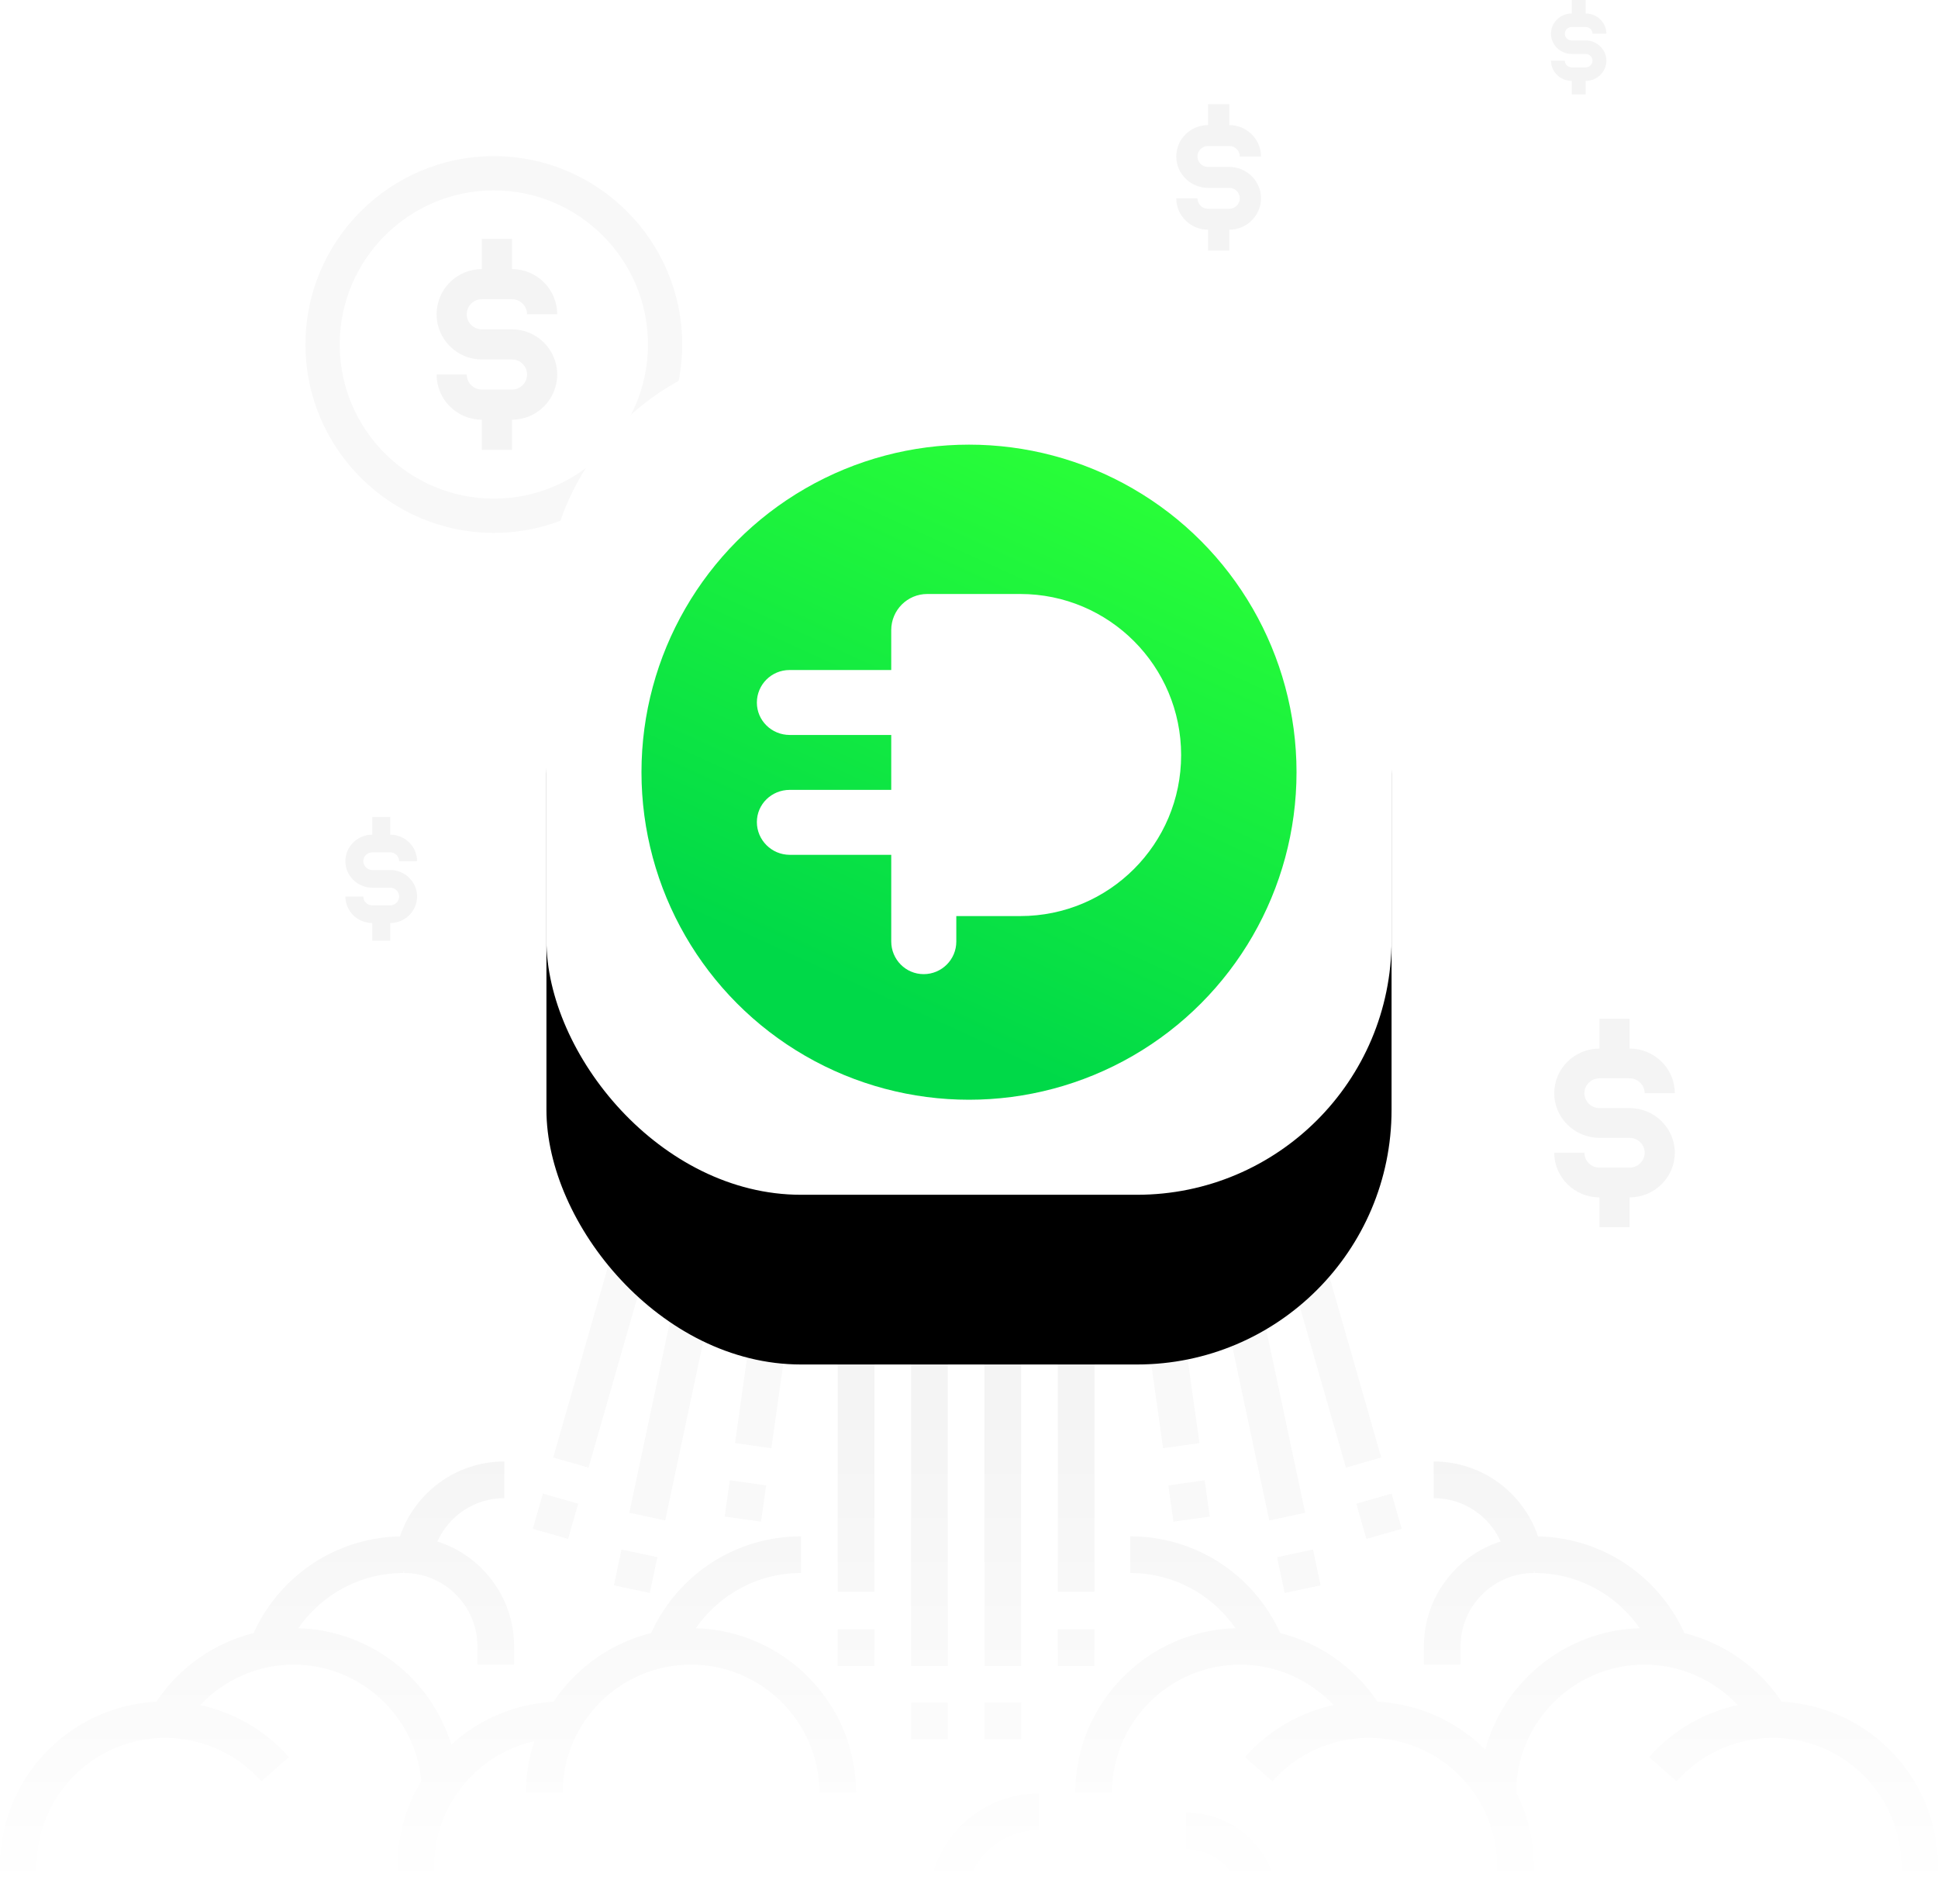 <?xml version="1.0" encoding="UTF-8"?>
<svg width="571px" height="561px" viewBox="0 0 571 561" version="1.1" xmlns="http://www.w3.org/2000/svg" xmlns:xlink="http://www.w3.org/1999/xlink">
    <!-- Generator: Sketch 64 (93537) - https://sketch.com -->
    <title>Group 8</title>
    <desc>Created with Sketch.</desc>
    <defs>
        <linearGradient x1="50%" y1="74.207%" x2="50%" y2="100%" id="linearGradient-1">
            <stop stop-color="#F4F4F4" offset="0%"></stop>
            <stop stop-color="#FFFFFF" offset="100%"></stop>
        </linearGradient>
        <rect id="path-2" x="0" y="0" width="249" height="249" rx="75"></rect>
        <filter x="-70.3%" y="-50.2%" width="240.6%" height="240.6%" filterUnits="objectBoundingBox" id="filter-4">
            <feOffset dx="0" dy="50" in="SourceAlpha" result="shadowOffsetOuter1"></feOffset>
            <feGaussianBlur stdDeviation="50" in="shadowOffsetOuter1" result="shadowBlurOuter1"></feGaussianBlur>
            <feColorMatrix values="0 0 0 0 0   0 0 0 0 0   0 0 0 0 0  0 0 0 0.2 0" type="matrix" in="shadowBlurOuter1"></feColorMatrix>
        </filter>
        <linearGradient x1="77.895%" y1="4.367%" x2="40.083%" y2="87.103%" id="linearGradient-5">
            <stop stop-color="#2AFF38" offset="0%"></stop>
            <stop stop-color="#00D948" offset="100%"></stop>
        </linearGradient>
    </defs>
    <g id="Page-1" stroke="none" stroke-width="1" fill="none" fill-rule="evenodd">
        <g id="Influencers" transform="translate(-675, -142)">
            <g id="1">
                <g id="Group-8" transform="translate(675, 117)">
                    <g id="icon" transform="translate(0, 25)">
                        <g id="Group-13" transform="translate(0, 222)">
                            <g id="Group-15" transform="translate(310.887, 257.602)"></g>
                            <g id="Group-16" opacity="0.4" transform="translate(313.766, 0)" fill="#EFEFEF" fill-rule="nonzero">
                                <g id="Group-15" transform="translate(46.46, 135.384) rotate(-12) translate(-46.46, -135.384) translate(40.46, 21.884)">
                                    <polygon id="Rectangle-path" points="0.619 0.527 11.421 0.527 11.421 204.932 0.619 204.932"></polygon>
                                    <polygon id="Rectangle-path" points="0.619 216.007 11.421 216.007 11.421 226.788 0.619 226.788"></polygon>
                                </g>
                                <g id="Group-15-Copy" transform="translate(62.769, 121.003) rotate(-16) translate(-62.769, -121.003) translate(56.769, 7.503)">
                                    <polygon id="Rectangle-path" points="0.619 0.527 11.421 0.527 11.421 204.932 0.619 204.932"></polygon>
                                    <polygon id="Rectangle-path" points="0.619 216.007 11.421 216.007 11.421 226.788 0.619 226.788"></polygon>
                                </g>
                                <g id="Group-15-Copy-2" transform="translate(21.813, 113.769) rotate(-8) translate(-21.813, -113.769) translate(15.813, 0.269)">
                                    <polygon id="Rectangle-path" points="0.393 0.089 11.195 0.089 11.195 204.494 0.393 204.494"></polygon>
                                    <polygon id="Rectangle-path" points="0.393 215.568 11.195 215.568 11.195 226.349 0.393 226.349"></polygon>
                                </g>
                            </g>
                            <g id="Group-16" opacity="0.4" transform="translate(206.194, 124) scale(-1, 1) translate(-206.194, -124) translate(156.194, 0)" fill="#EFEFEF" fill-rule="nonzero">
                                <g id="Group-15" transform="translate(46.46, 135.384) rotate(-12) translate(-46.46, -135.384) translate(40.46, 21.884)">
                                    <polygon id="Rectangle-path" points="0.619 0.527 11.421 0.527 11.421 204.932 0.619 204.932"></polygon>
                                    <polygon id="Rectangle-path" points="0.619 216.007 11.421 216.007 11.421 226.788 0.619 226.788"></polygon>
                                </g>
                                <g id="Group-15-Copy" transform="translate(62.769, 121.003) rotate(-16) translate(-62.769, -121.003) translate(56.769, 7.503)">
                                    <polygon id="Rectangle-path" points="0.619 0.527 11.421 0.527 11.421 204.932 0.619 204.932"></polygon>
                                    <polygon id="Rectangle-path" points="0.619 216.007 11.421 216.007 11.421 226.788 0.619 226.788"></polygon>
                                </g>
                                <g id="Group-15-Copy-2" transform="translate(21.813, 113.769) rotate(-8) translate(-21.813, -113.769) translate(15.813, 0.269)">
                                    <polygon id="Rectangle-path" points="0.393 0.089 11.195 0.089 11.195 204.494 0.393 204.494"></polygon>
                                    <polygon id="Rectangle-path" points="0.393 215.568 11.195 215.568 11.195 226.349 0.393 226.349"></polygon>
                                </g>
                            </g>
                            <g id="Group-14" transform="translate(0, 208.763)"></g>
                            <g id="Group-14-Copy" transform="translate(493.197, 273.881) scale(-1, 1) translate(-493.197, -273.881) translate(417.395, 208.763)"></g>
                        </g>
                        <path d="M145.5,157 C176.101,157 201,132.101 201,101.5 C201,70.899 176.101,46 145.5,46 C114.899,46 90,70.899 90,101.5 C90,132.101 114.899,157 145.5,157 Z M145.5,56.091 C170.536,56.091 190.909,76.464 190.909,101.5 C190.909,126.536 170.536,146.909 145.5,146.909 C120.464,146.909 100.091,126.536 100.091,101.5 C100.091,76.464 120.464,56.091 145.5,56.091 Z" id="Shape" fill="#F8F8F8" fill-rule="nonzero"></path>
                        <path d="M349.497,534.01 C364.396,534.01 376.517,546.117 376.517,561 L376.517,561 L365.709,561 C365.709,552.072 358.435,544.806 349.497,544.806 L349.497,544.806 Z M306.032,528.395 L306.032,539.191 C294.111,539.191 284.416,548.875 284.416,560.783 L284.416,560.783 L273.608,560.783 C273.608,542.921 288.15,528.395 306.032,528.395 L306.032,528.395 Z M422.412,430.579 C436.683,430.579 448.827,439.831 453.15,452.647 C471.941,453.041 488.526,464.107 496.289,481.127 C507.924,484.047 518.176,491.227 524.941,501.348 C550.557,502.698 571,523.88 571,549.802 L571,549.802 L571,560.598 L560.192,560.598 L560.192,549.802 C560.192,528.965 543.223,512.015 522.364,512.015 C511.518,512.015 501.175,516.679 493.993,524.808 L493.993,524.808 L485.887,517.667 C492.798,509.845 501.985,504.522 512.015,502.336 C504.941,494.871 495.036,490.423 484.536,490.423 C463.676,490.423 446.707,507.373 446.707,528.209 L446.71,527.976 C450.035,534.537 451.91,541.952 451.91,549.802 L451.91,549.802 L451.91,560.598 L441.102,560.598 L441.102,549.802 C441.102,528.965 424.133,512.015 403.274,512.015 C392.428,512.015 382.085,516.679 374.903,524.808 L374.903,524.808 L366.797,517.667 C373.708,509.845 382.895,504.522 392.925,502.336 C385.851,494.871 375.946,490.423 365.446,490.423 C344.586,490.423 327.617,507.373 327.617,528.209 L327.617,528.209 L316.809,528.209 C316.809,501.904 337.863,480.463 364.014,479.697 C357.048,469.656 345.651,463.432 333.021,463.432 L333.021,463.432 L333.021,452.636 C352.238,452.636 369.293,463.794 377.199,481.127 C388.834,484.047 399.086,491.227 405.852,501.348 C418.211,502 429.367,507.268 437.603,515.459 C443.105,495.294 461.339,480.335 483.103,479.697 C476.138,469.656 464.741,463.432 452.111,463.432 L452.111,463.432 L452.111,462.968 L451.956,462.968 L451.957,463.432 C440.035,463.432 430.34,473.116 430.34,485.024 L430.34,490.423 L419.532,490.423 L419.532,485.024 C419.532,470.578 429.045,458.313 442.143,454.151 C438.763,446.627 431.191,441.376 422.412,441.376 L422.412,430.579 Z M148.588,430.579 L148.588,441.376 C139.809,441.376 132.237,446.627 128.856,454.151 C141.955,458.313 151.468,470.578 151.468,485.024 L151.468,485.024 L151.468,490.423 L140.66,490.423 L140.66,485.024 C140.66,473.116 130.965,463.432 119.043,463.432 L119.043,463.432 L119.043,462.968 L118.888,462.968 L118.889,463.432 C106.259,463.432 94.862,469.656 87.897,479.697 C109.13,480.319 127.004,494.573 132.974,513.993 C141.014,506.663 151.525,501.986 163.096,501.354 C169.721,491.41 179.924,484.085 191.845,481.116 C199.746,463.788 216.801,452.636 236.012,452.636 L236.012,452.636 L236.012,463.432 C223.383,463.432 211.986,469.656 205.02,479.697 C231.17,480.463 252.224,501.904 252.224,528.209 L252.224,528.209 L241.416,528.209 C241.416,507.373 224.447,490.423 203.588,490.423 C182.728,490.423 165.76,507.373 165.76,528.209 L165.76,528.209 L154.952,528.209 C154.952,522.881 155.849,517.764 157.443,512.965 C148.311,515.023 140.417,520.381 135.097,527.716 C135.1,527.88 135.101,528.044 135.101,528.209 L134.745,528.209 C130.453,534.33 127.931,541.775 127.931,549.802 L127.931,549.802 L127.931,560.598 L117.123,560.598 L117.123,549.802 C117.123,540.626 119.685,532.045 124.131,524.726 C122.369,505.517 106.149,490.423 86.464,490.423 C75.964,490.423 66.059,494.871 58.985,502.336 C69.015,504.522 78.202,509.845 85.113,517.667 L77.007,524.808 C69.825,516.679 59.482,512.015 48.636,512.015 C27.777,512.015 10.808,528.965 10.808,549.802 L10.808,560.598 L0,560.598 L0,549.802 C0,523.88 20.443,502.698 46.059,501.348 C52.824,491.227 63.076,484.047 74.711,481.127 C82.474,464.107 99.059,453.041 117.85,452.647 C122.173,439.831 134.317,430.579 148.588,430.579 L148.588,430.579 Z M279.244,501.621 L279.244,512.417 L268.436,512.417 L268.436,501.621 L279.244,501.621 Z M300.86,501.621 L300.86,512.417 L290.052,512.417 L290.052,501.621 L300.86,501.621 Z M322.477,480.029 L322.477,490.825 L311.669,490.825 L311.669,480.029 L322.477,480.029 Z M257.628,480.029 L257.628,490.825 L246.82,490.825 L246.82,480.029 L257.628,480.029 Z M300.86,264.246 L300.86,490.825 L290.052,490.825 L290.052,264.246 L300.86,264.246 Z M279.244,264.246 L279.244,490.825 L268.436,490.825 L268.436,264.246 L279.244,264.246 Z M322.477,264.246 L322.477,468.938 L311.669,468.938 L311.669,264.246 L322.477,264.246 Z M257.628,264.246 L257.628,468.938 L246.82,468.938 L246.82,264.246 L257.628,264.246 Z M480.134,300.159 L480.134,308.927 C487.478,308.927 493.454,314.827 493.454,322.078 L493.454,322.078 L484.574,322.078 C484.574,319.663 482.581,317.695 480.134,317.695 L480.134,317.695 L471.254,317.695 C468.807,317.695 466.814,319.663 466.814,322.078 C466.814,324.494 468.807,326.462 471.254,326.462 L471.254,326.462 L480.134,326.462 C487.478,326.462 493.454,332.363 493.454,339.614 C493.454,346.865 487.478,352.766 480.134,352.766 L480.134,352.766 L480.134,361.533 L471.254,361.533 L471.254,352.766 C463.91,352.766 457.933,346.865 457.933,339.614 L457.933,339.614 L466.814,339.614 C466.814,342.029 468.807,343.998 471.254,343.998 L471.254,343.998 L480.134,343.998 C482.581,343.998 484.574,342.029 484.574,339.614 C484.574,337.198 482.581,335.23 480.134,335.23 L480.134,335.23 L471.254,335.23 C463.91,335.23 457.933,329.329 457.933,322.078 C457.933,314.827 463.91,308.927 471.254,308.927 L471.254,308.927 L471.254,300.159 L480.134,300.159 Z M114.963,240.703 L114.963,245.908 C119.33,245.908 122.884,249.412 122.884,253.717 L122.884,253.717 L117.603,253.717 C117.603,252.283 116.418,251.114 114.963,251.114 L114.963,251.114 L109.683,251.114 C108.229,251.114 107.043,252.283 107.043,253.717 C107.043,255.151 108.229,256.32 109.683,256.32 L109.683,256.32 L114.963,256.32 C119.33,256.32 122.884,259.824 122.884,264.129 C122.884,268.434 119.33,271.938 114.963,271.938 L114.963,271.938 L114.963,277.144 L109.683,277.144 L109.683,271.938 C105.317,271.938 101.763,268.434 101.763,264.129 L101.763,264.129 L107.043,264.129 C107.043,265.563 108.229,266.732 109.683,266.732 L109.683,266.732 L114.963,266.732 C116.418,266.732 117.603,265.563 117.603,264.129 C117.603,262.695 116.418,261.526 114.963,261.526 L114.963,261.526 L109.683,261.526 C105.317,261.526 101.763,258.022 101.763,253.717 C101.763,249.412 105.317,245.908 109.683,245.908 L109.683,245.908 L109.683,240.703 L114.963,240.703 Z M150.846,70.405 L150.846,79.28 C158.194,79.28 164.173,85.252 164.173,92.591 L164.173,92.591 L155.288,92.591 C155.288,90.146 153.294,88.154 150.846,88.154 L150.846,88.154 L141.962,88.154 C139.515,88.154 137.52,90.146 137.52,92.591 C137.52,95.036 139.515,97.028 141.962,97.028 L141.962,97.028 L150.846,97.028 C158.194,97.028 164.173,103.001 164.173,110.34 C164.173,117.679 158.194,123.652 150.846,123.652 L150.846,123.652 L150.846,132.526 L141.962,132.526 L141.962,123.652 C134.615,123.652 128.636,117.679 128.636,110.34 L128.636,110.34 L137.52,110.34 C137.52,112.785 139.515,114.777 141.962,114.777 L141.962,114.777 L150.846,114.777 C153.294,114.777 155.288,112.785 155.288,110.34 C155.288,107.895 153.294,105.903 150.846,105.903 L150.846,105.903 L141.962,105.903 C134.615,105.903 128.636,99.93 128.636,92.591 C128.636,85.252 134.615,79.28 141.962,79.28 L141.962,79.28 L141.962,70.405 L150.846,70.405 Z M362.171,30.687 L362.171,36.852 C367.331,36.852 371.531,41.001 371.531,46.099 L371.531,46.099 L365.291,46.099 C365.291,44.401 363.89,43.017 362.171,43.017 L362.171,43.017 L355.93,43.017 C354.211,43.017 352.81,44.401 352.81,46.099 C352.81,47.798 354.211,49.182 355.93,49.182 L355.93,49.182 L362.171,49.182 C367.331,49.182 371.531,53.331 371.531,58.429 C371.531,63.527 367.331,67.676 362.171,67.676 L362.171,67.676 L362.171,73.841 L355.93,73.841 L355.93,67.676 C350.77,67.676 346.57,63.527 346.57,58.429 L346.57,58.429 L352.81,58.429 C352.81,60.127 354.211,61.511 355.93,61.511 L355.93,61.511 L362.171,61.511 C363.89,61.511 365.291,60.127 365.291,58.429 C365.291,56.731 363.89,55.347 362.171,55.347 L362.171,55.347 L355.93,55.347 C350.77,55.347 346.57,51.198 346.57,46.099 C346.57,41.001 350.77,36.852 355.93,36.852 L355.93,36.852 L355.93,30.687 L362.171,30.687 Z M467.174,0 L467.174,3.973 C470.548,3.973 473.294,6.647 473.294,9.932 L473.294,9.932 L469.214,9.932 C469.214,8.838 468.298,7.946 467.174,7.946 L467.174,7.946 L463.094,7.946 C461.97,7.946 461.054,8.838 461.054,9.932 C461.054,11.027 461.97,11.919 463.094,11.919 L463.094,11.919 L467.174,11.919 C470.548,11.919 473.294,14.592 473.294,17.878 C473.294,21.164 470.548,23.837 467.174,23.837 L467.174,23.837 L467.174,27.81 L463.094,27.81 L463.094,23.837 C459.719,23.837 456.973,21.164 456.973,17.878 L456.973,17.878 L461.054,17.878 C461.054,18.973 461.97,19.864 463.094,19.864 L463.094,19.864 L467.174,19.864 C468.298,19.864 469.214,18.973 469.214,17.878 C469.214,16.783 468.298,15.892 467.174,15.892 L467.174,15.892 L463.094,15.892 C459.719,15.892 456.973,13.218 456.973,9.932 C456.973,6.647 459.719,3.973 463.094,3.973 L463.094,3.973 L463.094,0 L467.174,0 Z" id="Combined-Shape" fill="url(#linearGradient-1)" fill-rule="nonzero"></path>
                    </g>
                    <g id="app-icon" transform="translate(161, 128)">
                        <mask id="mask-3" fill="white">
                            <use xlink:href="#path-2"></use>
                        </mask>
                        <g id="bg">
                            <use fill="black" fill-opacity="1" filter="url(#filter-4)" xlink:href="#path-2"></use>
                            <use fill="#FFFFFF" fill-rule="evenodd" xlink:href="#path-2"></use>
                        </g>
                        <circle id="Oval-3" fill="url(#linearGradient-5)" mask="url(#mask-3)" cx="124.5" cy="124.5" r="96.5"></circle>
                        <path d="M147.411,148.844 L147.411,174.356 C147.411,179.657 143.165,184 137.855,184 C132.544,184 128.239,179.702 128.239,174.4 L128.241,166.889 C115.875,166.889 109.588,166.889 109.382,166.889 C83.214,166.889 62,145.682 62,119.467 C62,93.252 83.213,72 109.38,72 C109.587,72 118.722,72 136.786,72 C142.687,71.999 147.413,76.773 147.414,82.664 L147.411,94.4 L177.385,94.4 C182.695,94.4 187,98.698 187,104 C187,109.302 182.636,113.533 177.326,113.533 L147.411,113.533 L147.411,129.711 L177.326,129.711 C182.636,129.711 187,133.898 187,139.2 C187,144.502 182.636,148.844 177.326,148.844 L147.411,148.844 Z" id="Combined-Shape" fill="#FFFFFF" mask="url(#mask-3)" transform="translate(124.5, 128) scale(-1, 1) translate(-124.5, -128) "></path>
                    </g>
                </g>
            </g>
        </g>
    </g>
</svg>